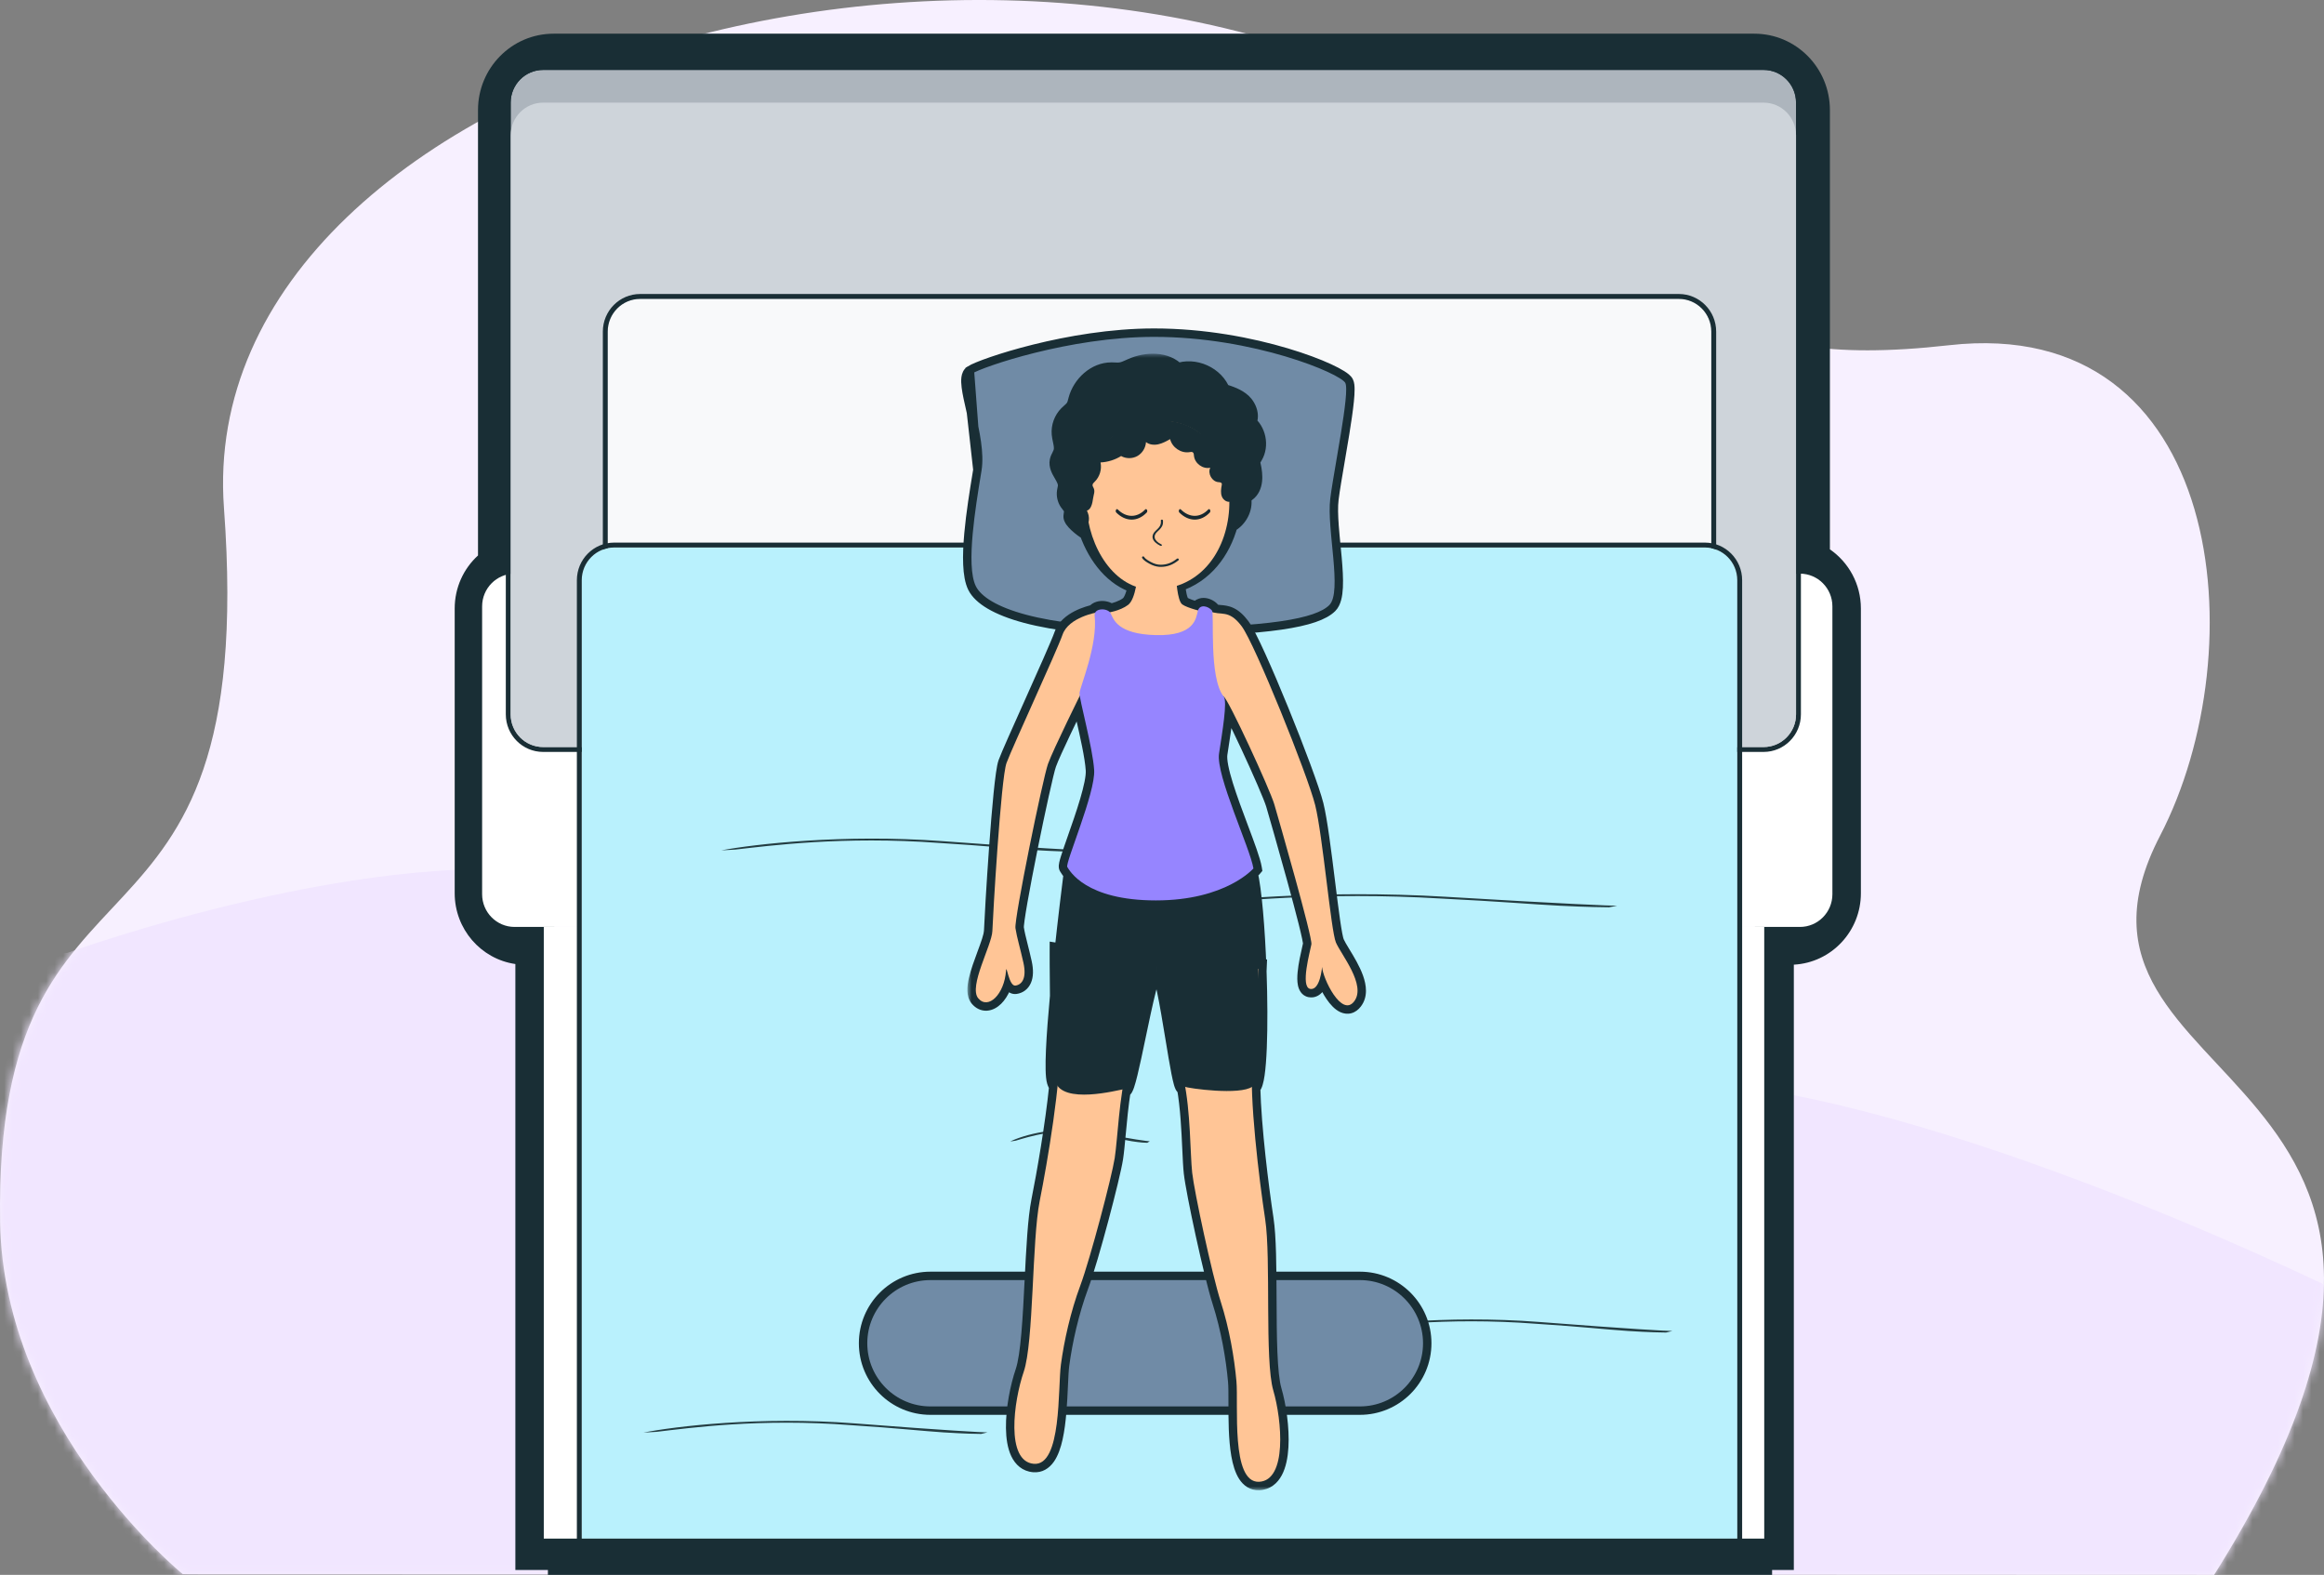 <svg width="276" height="187" viewBox="0 0 276 187" fill="none" xmlns="http://www.w3.org/2000/svg">
<rect x="0" y="0" width="276" height="187" fill="#808080" stroke="none"/>
<path d="M262.954 187L115.081 186.949L40.773 186.923L36.636 186.92L21.707 186.918C21.707 186.918 0.382 169.582 0.012 145.075C-0.716 96.785 30.893 118.536 26.599 60.336C22.68 7.229 125.059 -21.408 180.65 19.165C200.861 33.916 202.446 44.262 231.489 40.991C264.273 37.299 268.009 77.143 256.535 99.229C240.253 130.567 301.681 125.419 262.954 187Z" fill="#F7F0FF"/>
<mask id="mask0_4951_28691" style="mask-type:alpha" maskUnits="userSpaceOnUse" x="0" y="0" width="276" height="187">
<path d="M262.954 187L115.081 186.949L40.773 186.923L36.636 186.92L21.707 186.918C21.707 186.918 0.382 169.582 0.012 145.075C-0.716 96.785 30.893 118.536 26.599 60.336C22.68 7.229 125.059 -21.408 180.65 19.165C200.861 33.916 202.446 44.262 231.489 40.991C264.273 37.299 268.009 77.143 256.535 99.229C240.253 130.567 301.681 125.419 262.954 187Z" fill="#CEF7F3"/>
</mask>
<g mask="url(#mask0_4951_28691)">
<path d="M69 104.125C45.338 99.566 7.961 113.156 7.961 113.156H-5.308V187H279.185V154.062C279.185 154.062 234.394 131.689 203.285 128.562C172.536 125.471 154.7 145.672 124.731 138.125C100.013 131.899 94.029 108.947 69 104.125Z" fill="#F1E6FF"/>
</g>
<path fill-rule="evenodd" clip-rule="evenodd" d="M65.83 181.779V109.912L62.417 109.912C62.414 109.912 62.412 109.912 62.41 109.912C60.319 109.908 58.625 108.189 58.625 106.069V72.249C58.625 70.486 59.796 69.001 61.392 68.548V13.064C61.392 10.623 63.345 8.645 65.753 8.645H208.335C210.744 8.645 212.696 10.623 212.696 13.064V68.407C214.738 68.468 216.375 70.165 216.375 72.249V106.069C216.375 108.189 214.681 109.908 212.59 109.912C212.588 109.912 212.585 109.912 212.583 109.912L208.412 109.912V181.779L205.831 181.779V182.355H69.695V181.779L65.83 181.779ZM65.07 186.424L61.205 186.424V114.47C57.102 113.875 54 110.308 54 106.069V72.249C54 69.762 55.063 67.514 56.768 65.957V13.064C56.768 8.098 60.751 4 65.753 4H208.335C213.338 4 217.321 8.098 217.321 13.064V65.232C219.55 66.766 221 69.35 221 72.249V106.069C221 110.566 217.51 114.306 213.037 114.545V186.424L210.455 186.424V187H65.07V186.424Z" fill="#192E35"/>
<rect x="64.581" y="110.064" width="144.941" height="72.631" fill="white"/>
<path d="M57.257 72.001C57.257 69.856 58.983 68.117 61.111 68.117H213.762C215.891 68.117 217.617 69.856 217.617 72.001V106.181C217.617 108.326 215.891 110.065 213.762 110.065H61.111C58.983 110.065 57.257 108.326 57.257 106.181V72.001Z" fill="white"/>
<path d="M60.648 12.188C60.648 10.043 62.374 8.304 64.503 8.304H209.444C211.573 8.304 213.299 10.043 213.299 12.188V84.819C213.299 86.964 211.573 88.703 209.444 88.703H64.503C62.374 88.703 60.648 86.964 60.648 84.819V12.188Z" fill="#ADB5BD"/>
<path fill-rule="evenodd" clip-rule="evenodd" d="M64.503 7.721H209.444C211.892 7.721 213.877 9.72 213.877 12.187V84.819C213.877 87.286 211.892 89.285 209.444 89.285H64.503C62.055 89.285 60.07 87.286 60.07 84.819V12.187C60.07 9.72 62.055 7.721 64.503 7.721ZM64.503 8.303C62.374 8.303 60.648 10.042 60.648 12.187V84.819C60.648 86.964 62.374 88.703 64.503 88.703H209.444C211.573 88.703 213.299 86.964 213.299 84.819V12.187C213.299 10.042 211.573 8.303 209.444 8.303H64.503Z" fill="#192E35"/>
<path d="M60.648 16.072C60.648 13.926 62.374 12.188 64.503 12.188H209.444C211.573 12.188 213.299 13.926 213.299 16.072V84.819C213.299 86.964 211.573 88.703 209.444 88.703H64.503C62.374 88.703 60.648 86.964 60.648 84.819V16.072Z" fill="#CED4DA"/>
<path d="M72.172 39.376C72.172 37.231 73.898 35.492 76.027 35.492H199.381C201.51 35.492 203.236 37.231 203.236 39.376V162.5C203.236 164.645 201.51 166.384 199.381 166.384H76.027C73.898 166.384 72.172 164.645 72.172 162.5V39.376Z" fill="#F8F9FA"/>
<path fill-rule="evenodd" clip-rule="evenodd" d="M76.027 34.909H199.381C201.829 34.909 203.814 36.909 203.814 39.376V162.5C203.814 164.967 201.829 166.966 199.381 166.966H76.027C73.579 166.966 71.594 164.967 71.594 162.5V39.376C71.594 36.909 73.579 34.909 76.027 34.909ZM76.027 35.492C73.898 35.492 72.172 37.231 72.172 39.376V162.5C72.172 164.645 73.898 166.384 76.027 166.384H199.381C201.51 166.384 203.236 164.645 203.236 162.5V39.376C203.236 37.231 201.51 35.492 199.381 35.492H76.027Z" fill="#192E35"/>
<path d="M69.088 68.895C69.088 66.75 70.814 65.011 72.943 65.011H202.465C204.594 65.011 206.32 66.75 206.32 68.895V182.697H69.088V68.895Z" fill="#B9F1FD"/>
<path fill-rule="evenodd" clip-rule="evenodd" d="M206.898 183.279H68.51V68.894C68.51 66.427 70.495 64.428 72.943 64.428H202.465C204.913 64.428 206.898 66.427 206.898 68.894V183.279ZM72.943 65.01C70.814 65.01 69.088 66.749 69.088 68.894V182.697H206.32V68.894C206.32 66.749 204.594 65.01 202.465 65.01H72.943Z" fill="#192E35"/>
<path fill-rule="evenodd" clip-rule="evenodd" d="M111.536 100.093C100.107 99.247 91.361 100.429 87.319 100.88L85.664 100.972C89.547 100.238 100.165 99.007 111.927 99.878C117.721 100.307 121.696 100.575 124.31 100.735C126.952 100.898 128.157 100.947 128.452 100.947L127.669 101.132C127.246 101.132 125.572 101.107 122.968 100.947C120.336 100.785 117.144 100.433 111.536 100.093Z" fill="#243D42"/>
<path fill-rule="evenodd" clip-rule="evenodd" d="M129.994 134.662C125.567 133.815 122.179 134.997 120.613 135.448L119.972 135.54C121.476 134.807 125.589 133.575 130.146 134.446C132.39 134.876 133.93 135.143 134.943 135.304C135.966 135.466 136.433 135.515 136.548 135.515L136.244 135.7C136.08 135.7 135.432 135.675 134.423 135.515C133.403 135.354 132.167 135.002 129.994 134.662Z" fill="#243D42"/>
<path fill-rule="evenodd" clip-rule="evenodd" d="M182.455 157.189C171.541 156.342 163.189 157.524 159.329 157.976L157.749 158.068C161.457 157.334 171.596 156.103 182.829 156.974C188.362 157.403 192.158 157.671 194.655 157.831C197.177 157.993 198.328 158.043 198.61 158.043L197.862 158.227C197.458 158.227 195.86 158.203 193.373 158.043C190.859 157.881 187.811 157.529 182.455 157.189Z" fill="#243D42"/>
<path fill-rule="evenodd" clip-rule="evenodd" d="M101.119 169.229C90.205 168.383 81.853 169.564 77.993 170.016L76.412 170.108C80.121 169.374 90.26 168.143 101.493 169.014C107.025 169.443 110.822 169.711 113.318 169.871C115.841 170.033 116.992 170.083 117.274 170.083L116.525 170.267C116.121 170.267 114.523 170.243 112.036 170.083C109.523 169.921 106.475 169.569 101.119 169.229Z" fill="#243D42"/>
<path fill-rule="evenodd" clip-rule="evenodd" d="M171.178 106.696C157.072 105.849 146.277 107.031 141.289 107.482L139.246 107.575C144.039 106.841 157.143 105.609 171.661 106.481C178.812 106.91 183.718 107.178 186.945 107.338C190.205 107.5 191.693 107.55 192.057 107.55L191.09 107.734C190.568 107.734 188.502 107.709 185.288 107.55C182.039 107.388 178.1 107.036 171.178 106.696Z" fill="#243D42"/>
<path d="M110.5 151.5C106.082 151.5 102.5 155.082 102.5 159.5C102.5 163.918 106.082 167.5 110.5 167.5H161.5C165.918 167.5 169.5 163.918 169.5 159.5C169.5 155.082 165.918 151.5 161.5 151.5H110.5Z" fill="#708BA6" stroke="#192E35"/>
<path d="M115.181 43.936L115.181 43.936C115.546 43.704 116.477 43.317 117.764 42.874C119.075 42.424 120.806 41.9 122.813 41.401C126.825 40.403 131.96 39.5 137.051 39.5C143.041 39.5 148.63 40.6 152.793 41.84C154.875 42.46 156.608 43.117 157.863 43.695C158.489 43.983 159.005 44.255 159.388 44.497C159.58 44.618 159.746 44.736 159.88 44.85C160.004 44.956 160.139 45.091 160.219 45.252C160.291 45.396 160.326 45.562 160.345 45.711C160.365 45.868 160.374 46.047 160.374 46.24C160.375 46.626 160.343 47.104 160.289 47.642C160.18 48.72 159.979 50.08 159.748 51.507C159.579 52.55 159.394 53.626 159.217 54.659C158.907 56.472 158.619 58.151 158.478 59.283L158.478 59.283C158.372 60.125 158.403 61.221 158.494 62.446C158.55 63.205 158.627 63.99 158.704 64.78C158.752 65.268 158.8 65.758 158.843 66.246C158.955 67.504 159.035 68.729 158.984 69.744C158.959 70.253 158.9 70.727 158.788 71.136C158.677 71.541 158.504 71.922 158.223 72.203C157.754 72.671 157.037 73.065 156.055 73.402C155.067 73.74 153.775 74.032 152.121 74.272C148.812 74.752 144 75.031 137.163 75.031C130.31 75.031 125.254 74.415 121.742 73.478C119.986 73.009 118.601 72.457 117.566 71.851C116.537 71.249 115.817 70.572 115.449 69.838C115.093 69.126 114.936 68.131 114.888 67.033C114.839 65.92 114.901 64.642 115.021 63.325C115.242 60.894 115.667 58.286 115.995 56.278C116.022 56.111 116.049 55.947 116.075 55.788L115.181 43.936ZM115.181 43.936C114.842 44.152 114.72 44.522 114.676 44.839M115.181 43.936L114.676 44.839M114.676 44.839C114.63 45.168 114.651 45.557 114.703 45.968M114.676 44.839L114.703 45.968M114.703 45.968C114.799 46.732 115.02 47.697 115.256 48.726M114.703 45.968L115.256 48.726M115.256 48.726C115.274 48.806 115.293 48.887 115.311 48.968M115.256 48.726L115.311 48.968M115.311 48.968C115.835 51.258 116.392 53.837 116.075 55.788L115.311 48.968Z" fill="#708BA6" stroke="#192E35"/>
<mask id="path-21-outside-1_4951_28691" maskUnits="userSpaceOnUse" x="114.889" y="42" width="48" height="135" fill="black">
<rect fill="white" x="114.889" y="42" width="48" height="135"/>
<path fill-rule="evenodd" clip-rule="evenodd" d="M148.982 54.147C149.717 52.88 149.347 51.093 148.168 50.216C148.642 49.428 148.288 48.356 147.613 47.729C146.937 47.102 146.021 46.812 145.137 46.541C144.398 44.518 141.843 43.367 139.823 44.146C138.521 42.704 136.17 42.764 134.386 43.549C134.308 43.583 134.231 43.618 134.153 43.654L134.153 43.654L134.153 43.654C133.796 43.817 133.436 43.982 133.048 44.032C132.82 44.061 132.59 44.05 132.36 44.039C132.24 44.034 132.12 44.028 132 44.028C130.077 44.028 128.381 45.598 127.881 47.442C127.865 47.5 127.851 47.558 127.836 47.616L127.836 47.616C127.775 47.855 127.714 48.096 127.59 48.308C127.449 48.548 127.24 48.734 127.029 48.921L127.029 48.921C126.937 49.004 126.844 49.086 126.757 49.173C126.143 49.788 125.821 50.68 125.901 51.542C125.923 51.783 125.975 52.024 126.026 52.265C126.131 52.757 126.235 53.247 126.088 53.719C126.039 53.875 125.964 54.022 125.889 54.168C125.795 54.352 125.701 54.536 125.66 54.738C125.548 55.285 125.838 55.785 126.131 56.29C126.398 56.751 126.667 57.216 126.636 57.725C126.628 57.854 126.6 57.98 126.572 58.106C126.553 58.194 126.534 58.281 126.521 58.369C126.458 58.811 126.562 59.274 126.81 59.646C126.866 59.731 126.929 59.812 126.993 59.893C127.146 60.088 127.298 60.282 127.345 60.52C127.379 60.692 127.353 60.867 127.327 61.042C127.314 61.127 127.301 61.213 127.295 61.298C127.262 61.781 128.386 62.683 129.188 63.208C130.257 66.207 132.277 68.687 134.943 69.477C134.794 70.343 134.506 71.419 133.973 71.826C133.307 72.335 132.34 72.597 131.819 72.708C131.423 72.246 130.311 72.216 130.049 72.766C129.28 72.936 126.806 73.607 126.194 75.347C125.807 76.445 124.14 80.164 122.562 83.684L122.562 83.684C121.171 86.788 119.849 89.737 119.534 90.601C118.863 92.445 117.911 108.872 117.855 110.548C117.835 111.162 117.447 112.211 117.02 113.362C116.283 115.354 115.432 117.653 116.177 118.539C117.352 119.935 119.289 118.074 119.478 115.241C119.499 114.928 119.551 115.115 119.649 115.465C119.814 116.052 120.107 117.1 120.597 117.03C121.381 116.919 121.941 116.136 121.549 114.348C121.385 113.6 121.221 112.95 121.073 112.364C120.868 111.551 120.695 110.863 120.597 110.213C120.43 109.096 123.844 92.445 124.459 90.713C124.962 89.296 127.373 84.37 128.236 82.619C128.312 83.135 128.527 84.079 128.78 85.191C129.247 87.243 129.845 89.868 129.943 91.439C130.046 93.087 128.712 96.888 127.733 99.677C127.119 101.426 126.645 102.777 126.753 102.949C126.761 102.962 126.77 102.977 126.781 102.994C126.862 103.127 127.023 103.391 127.313 103.724C127.108 105.352 126.656 109.026 126.219 113.068L125.658 112.978C125.658 112.978 125.651 115.399 125.692 118.281C125.253 123.02 124.99 127.289 125.323 128.399C125.386 128.608 125.48 128.79 125.601 128.951C125.127 133.614 124.121 139.374 123.471 142.629C123.053 144.727 122.871 148.342 122.687 152.001C122.463 156.451 122.236 160.966 121.576 162.895C120.374 166.411 119.424 173.521 122.771 173.816C125.399 174.047 125.656 168.353 125.828 164.551C125.875 163.511 125.915 162.613 125.996 162.017C126.372 159.239 127.121 155.811 128.304 152.63C129.487 149.449 132.038 139.739 132.383 137.52C132.493 136.812 132.585 135.82 132.691 134.674L132.691 134.674L132.691 134.673L132.691 134.673C132.839 133.08 133.013 131.19 133.303 129.36C133.36 129.348 133.406 129.34 133.44 129.334C133.767 129.284 134.384 126.333 135.061 123.097C135.887 119.146 136.802 114.77 137.386 114.739C137.99 114.707 138.748 119.308 139.405 123.295C139.907 126.337 140.349 129.023 140.62 129.023C140.65 129.035 140.698 129.049 140.76 129.065C141.18 131.465 141.307 134.211 141.408 136.399C141.461 137.546 141.507 138.54 141.584 139.251C141.828 141.484 143.93 151.3 144.965 154.532C146.002 157.763 146.591 161.222 146.84 164.014C146.893 164.614 146.893 165.512 146.892 166.553C146.889 170.358 146.884 176.06 149.52 175.948C152.877 175.807 152.254 168.66 151.215 165.093C150.645 163.136 150.625 158.618 150.606 154.163V154.163C150.59 150.499 150.574 146.878 150.252 144.762C149.681 141.01 148.794 133.964 148.673 129.066C148.695 129.052 148.716 129.037 148.736 129.023C149.492 128.471 149.647 121.824 149.417 115.317C149.425 115.139 149.429 115.043 149.429 115.043L149.407 115.045C149.232 110.299 148.853 105.674 148.356 103.598C148.698 103.305 148.859 103.116 148.859 103.116C148.71 102.203 148.027 100.385 147.26 98.342C146.008 95.009 144.531 91.076 144.773 89.483C144.809 89.247 144.847 89.003 144.886 88.753C145.269 86.273 145.74 83.23 145.333 82.722L145.333 82.722L145.334 82.722C145.893 83.039 150.818 93.73 151.341 95.518C151.863 97.306 155.893 111.312 155.743 112.131C155.72 112.254 155.675 112.455 155.617 112.708C155.289 114.136 154.579 117.231 155.594 117.421C156.788 117.645 157.012 114.814 157.012 114.814C157.086 116.154 159.325 120.848 160.817 118.911C161.953 117.438 160.453 114.972 159.408 113.254L159.408 113.254C159.08 112.713 158.796 112.247 158.653 111.908C158.36 111.213 157.977 108.126 157.557 104.741L157.556 104.741C157.121 101.236 156.646 97.412 156.191 95.593C155.295 92.016 149.027 76.445 147.46 74.359C146.413 72.966 145.666 72.902 144.885 72.836C144.596 72.811 144.302 72.787 143.986 72.694C143.973 72.593 143.956 72.525 143.934 72.496C143.552 72.007 142.534 71.676 142.274 72.484C141.65 72.313 140.782 72.042 140.408 71.771C139.997 71.472 139.811 70.15 139.732 69.306C143.059 68.265 145.141 65.472 146.015 62.249C147.008 61.736 147.681 60.632 147.637 59.516C147.636 59.491 147.635 59.465 147.634 59.44L147.634 59.44C147.624 59.255 147.615 59.064 147.708 58.907C147.778 58.787 147.896 58.708 148.013 58.63L148.013 58.63L148.013 58.63C148.046 58.608 148.078 58.586 148.11 58.564C149.073 57.871 149.007 56.439 148.74 55.288L148.737 55.278C148.7 55.12 148.663 54.959 148.682 54.798C148.706 54.603 148.811 54.431 148.914 54.261L148.914 54.261L148.914 54.261L148.914 54.26L148.914 54.26L148.914 54.26L148.915 54.26L148.915 54.26C148.937 54.222 148.96 54.185 148.982 54.147Z"/>
</mask>
<path fill-rule="evenodd" clip-rule="evenodd" d="M148.982 54.147C149.717 52.88 149.347 51.093 148.168 50.216C148.642 49.428 148.288 48.356 147.613 47.729C146.937 47.102 146.021 46.812 145.137 46.541C144.398 44.518 141.843 43.367 139.823 44.146C138.521 42.704 136.17 42.764 134.386 43.549C134.308 43.583 134.231 43.618 134.153 43.654L134.153 43.654L134.153 43.654C133.796 43.817 133.436 43.982 133.048 44.032C132.82 44.061 132.59 44.05 132.36 44.039C132.24 44.034 132.12 44.028 132 44.028C130.077 44.028 128.381 45.598 127.881 47.442C127.865 47.5 127.851 47.558 127.836 47.616L127.836 47.616C127.775 47.855 127.714 48.096 127.59 48.308C127.449 48.548 127.24 48.734 127.029 48.921L127.029 48.921C126.937 49.004 126.844 49.086 126.757 49.173C126.143 49.788 125.821 50.68 125.901 51.542C125.923 51.783 125.975 52.024 126.026 52.265C126.131 52.757 126.235 53.247 126.088 53.719C126.039 53.875 125.964 54.022 125.889 54.168C125.795 54.352 125.701 54.536 125.66 54.738C125.548 55.285 125.838 55.785 126.131 56.29C126.398 56.751 126.667 57.216 126.636 57.725C126.628 57.854 126.6 57.98 126.572 58.106C126.553 58.194 126.534 58.281 126.521 58.369C126.458 58.811 126.562 59.274 126.81 59.646C126.866 59.731 126.929 59.812 126.993 59.893C127.146 60.088 127.298 60.282 127.345 60.52C127.379 60.692 127.353 60.867 127.327 61.042C127.314 61.127 127.301 61.213 127.295 61.298C127.262 61.781 128.386 62.683 129.188 63.208C130.257 66.207 132.277 68.687 134.943 69.477C134.794 70.343 134.506 71.419 133.973 71.826C133.307 72.335 132.34 72.597 131.819 72.708C131.423 72.246 130.311 72.216 130.049 72.766C129.28 72.936 126.806 73.607 126.194 75.347C125.807 76.445 124.14 80.164 122.562 83.684L122.562 83.684C121.171 86.788 119.849 89.737 119.534 90.601C118.863 92.445 117.911 108.872 117.855 110.548C117.835 111.162 117.447 112.211 117.02 113.362C116.283 115.354 115.432 117.653 116.177 118.539C117.352 119.935 119.289 118.074 119.478 115.241C119.499 114.928 119.551 115.115 119.649 115.465C119.814 116.052 120.107 117.1 120.597 117.03C121.381 116.919 121.941 116.136 121.549 114.348C121.385 113.6 121.221 112.95 121.073 112.364C120.868 111.551 120.695 110.863 120.597 110.213C120.43 109.096 123.844 92.445 124.459 90.713C124.962 89.296 127.373 84.37 128.236 82.619C128.312 83.135 128.527 84.079 128.78 85.191C129.247 87.243 129.845 89.868 129.943 91.439C130.046 93.087 128.712 96.888 127.733 99.677C127.119 101.426 126.645 102.777 126.753 102.949C126.761 102.962 126.77 102.977 126.781 102.994C126.862 103.127 127.023 103.391 127.313 103.724C127.108 105.352 126.656 109.026 126.219 113.068L125.658 112.978C125.658 112.978 125.651 115.399 125.692 118.281C125.253 123.02 124.99 127.289 125.323 128.399C125.386 128.608 125.48 128.79 125.601 128.951C125.127 133.614 124.121 139.374 123.471 142.629C123.053 144.727 122.871 148.342 122.687 152.001C122.463 156.451 122.236 160.966 121.576 162.895C120.374 166.411 119.424 173.521 122.771 173.816C125.399 174.047 125.656 168.353 125.828 164.551C125.875 163.511 125.915 162.613 125.996 162.017C126.372 159.239 127.121 155.811 128.304 152.63C129.487 149.449 132.038 139.739 132.383 137.52C132.493 136.812 132.585 135.82 132.691 134.674L132.691 134.674L132.691 134.673L132.691 134.673C132.839 133.08 133.013 131.19 133.303 129.36C133.36 129.348 133.406 129.34 133.44 129.334C133.767 129.284 134.384 126.333 135.061 123.097C135.887 119.146 136.802 114.77 137.386 114.739C137.99 114.707 138.748 119.308 139.405 123.295C139.907 126.337 140.349 129.023 140.62 129.023C140.65 129.035 140.698 129.049 140.76 129.065C141.18 131.465 141.307 134.211 141.408 136.399C141.461 137.546 141.507 138.54 141.584 139.251C141.828 141.484 143.93 151.3 144.965 154.532C146.002 157.763 146.591 161.222 146.84 164.014C146.893 164.614 146.893 165.512 146.892 166.553C146.889 170.358 146.884 176.06 149.52 175.948C152.877 175.807 152.254 168.66 151.215 165.093C150.645 163.136 150.625 158.618 150.606 154.163V154.163C150.59 150.499 150.574 146.878 150.252 144.762C149.681 141.01 148.794 133.964 148.673 129.066C148.695 129.052 148.716 129.037 148.736 129.023C149.492 128.471 149.647 121.824 149.417 115.317C149.425 115.139 149.429 115.043 149.429 115.043L149.407 115.045C149.232 110.299 148.853 105.674 148.356 103.598C148.698 103.305 148.859 103.116 148.859 103.116C148.71 102.203 148.027 100.385 147.26 98.342C146.008 95.009 144.531 91.076 144.773 89.483C144.809 89.247 144.847 89.003 144.886 88.753C145.269 86.273 145.74 83.23 145.333 82.722L145.333 82.722L145.334 82.722C145.893 83.039 150.818 93.73 151.341 95.518C151.863 97.306 155.893 111.312 155.743 112.131C155.72 112.254 155.675 112.455 155.617 112.708C155.289 114.136 154.579 117.231 155.594 117.421C156.788 117.645 157.012 114.814 157.012 114.814C157.086 116.154 159.325 120.848 160.817 118.911C161.953 117.438 160.453 114.972 159.408 113.254L159.408 113.254C159.08 112.713 158.796 112.247 158.653 111.908C158.36 111.213 157.977 108.126 157.557 104.741L157.556 104.741C157.121 101.236 156.646 97.412 156.191 95.593C155.295 92.016 149.027 76.445 147.46 74.359C146.413 72.966 145.666 72.902 144.885 72.836C144.596 72.811 144.302 72.787 143.986 72.694C143.973 72.593 143.956 72.525 143.934 72.496C143.552 72.007 142.534 71.676 142.274 72.484C141.65 72.313 140.782 72.042 140.408 71.771C139.997 71.472 139.811 70.15 139.732 69.306C143.059 68.265 145.141 65.472 146.015 62.249C147.008 61.736 147.681 60.632 147.637 59.516C147.636 59.491 147.635 59.465 147.634 59.44L147.634 59.44C147.624 59.255 147.615 59.064 147.708 58.907C147.778 58.787 147.896 58.708 148.013 58.63L148.013 58.63L148.013 58.63C148.046 58.608 148.078 58.586 148.11 58.564C149.073 57.871 149.007 56.439 148.74 55.288L148.737 55.278C148.7 55.12 148.663 54.959 148.682 54.798C148.706 54.603 148.811 54.431 148.914 54.261L148.914 54.261L148.914 54.261L148.914 54.26L148.914 54.26L148.914 54.26L148.915 54.26L148.915 54.26C148.937 54.222 148.96 54.185 148.982 54.147Z" fill="#192E35"/>
<path d="M148.168 50.216L147.311 49.701L146.843 50.478L147.571 51.019L148.168 50.216ZM148.982 54.147L148.117 53.645L148.117 53.646L148.982 54.147ZM147.613 47.729L146.932 48.462L146.932 48.462L147.613 47.729ZM145.137 46.541L144.197 46.885L144.368 47.352L144.844 47.498L145.137 46.541ZM139.823 44.146L139.081 44.816L139.542 45.327L140.183 45.079L139.823 44.146ZM134.386 43.549L133.983 42.634L133.983 42.634L134.386 43.549ZM134.153 43.654L133.738 42.744L133.732 42.747L134.153 43.654ZM134.153 43.654L134.563 44.566L134.575 44.561L134.153 43.654ZM134.153 43.654L133.744 42.742L133.738 42.744L134.153 43.654ZM133.048 44.032L132.919 43.04L132.919 43.04L133.048 44.032ZM132.36 44.039L132.407 43.041V43.041L132.36 44.039ZM132 44.028L132 45.028H132V44.028ZM127.881 47.442L128.846 47.704L128.846 47.704L127.881 47.442ZM127.836 47.616L128.785 47.932L128.796 47.898L128.805 47.862L127.836 47.616ZM127.836 47.616L126.887 47.3L126.876 47.334L126.867 47.37L127.836 47.616ZM127.59 48.308L126.727 47.803L126.726 47.803L127.59 48.308ZM127.029 48.921L126.366 48.173L126.361 48.178L127.029 48.921ZM127.029 48.921L127.693 49.669L127.698 49.664L127.029 48.921ZM126.757 49.173L126.049 48.467L126.049 48.467L126.757 49.173ZM125.901 51.542L126.897 51.45L126.897 51.45L125.901 51.542ZM126.026 52.265L125.048 52.473V52.473L126.026 52.265ZM126.088 53.719L127.042 54.017L127.042 54.017L126.088 53.719ZM125.889 54.168L126.78 54.623V54.623L125.889 54.168ZM125.66 54.738L126.64 54.938L126.64 54.938L125.66 54.738ZM126.131 56.29L125.265 56.791L125.265 56.791L126.131 56.29ZM126.636 57.725L127.634 57.788L127.634 57.788L126.636 57.725ZM126.572 58.106L125.595 57.893L125.595 57.893L126.572 58.106ZM126.521 58.369L127.511 58.512L127.511 58.512L126.521 58.369ZM126.81 59.646L125.976 60.199L125.977 60.2L126.81 59.646ZM126.993 59.893L127.78 59.276L127.78 59.276L126.993 59.893ZM127.345 60.52L128.326 60.328L128.326 60.328L127.345 60.52ZM127.327 61.042L126.338 60.894L126.338 60.894L127.327 61.042ZM127.295 61.298L128.293 61.367L128.293 61.367L127.295 61.298ZM129.188 63.208L130.13 62.872L130.017 62.556L129.736 62.371L129.188 63.208ZM134.943 69.477L135.928 69.647L136.079 68.771L135.227 68.518L134.943 69.477ZM133.973 71.826L134.58 72.621L134.58 72.621L133.973 71.826ZM131.819 72.708L131.059 73.359L131.446 73.811L132.028 73.686L131.819 72.708ZM130.049 72.766L130.264 73.743L130.743 73.638L130.953 73.195L130.049 72.766ZM126.194 75.347L127.137 75.679L127.137 75.679L126.194 75.347ZM122.562 83.684L121.65 83.275L121.644 83.287L122.562 83.684ZM122.562 83.684L123.475 84.093L123.48 84.081L122.562 83.684ZM119.534 90.601L118.594 90.258L118.594 90.258L119.534 90.601ZM117.855 110.548L116.856 110.514L116.856 110.515L117.855 110.548ZM117.02 113.362L117.958 113.709H117.958L117.02 113.362ZM116.177 118.539L115.411 119.183L115.411 119.183L116.177 118.539ZM119.478 115.241L120.476 115.308L120.476 115.308L119.478 115.241ZM119.649 115.465L120.612 115.196H120.612L119.649 115.465ZM120.597 117.03L120.457 116.04L120.456 116.04L120.597 117.03ZM121.549 114.348L122.526 114.134L122.526 114.134L121.549 114.348ZM121.073 112.364L122.043 112.12H122.043L121.073 112.364ZM120.597 110.213L119.609 110.362L119.609 110.362L120.597 110.213ZM124.459 90.713L123.516 90.377L123.516 90.378L124.459 90.713ZM128.236 82.619L129.226 82.474L128.758 79.299L127.339 82.177L128.236 82.619ZM128.78 85.191L129.755 84.969V84.969L128.78 85.191ZM129.943 91.439L128.944 91.501L128.945 91.502L129.943 91.439ZM127.733 99.677L128.677 100.008L128.677 100.008L127.733 99.677ZM126.753 102.949L125.905 103.479L125.905 103.48L126.753 102.949ZM126.781 102.994L127.635 102.474L127.635 102.474L126.781 102.994ZM127.313 103.724L128.305 103.848L128.361 103.404L128.067 103.067L127.313 103.724ZM126.219 113.068L126.061 114.055L127.1 114.222L127.213 113.175L126.219 113.068ZM125.658 112.978L125.816 111.991L124.662 111.806L124.658 112.975L125.658 112.978ZM125.692 118.281L126.688 118.373L126.693 118.32L126.692 118.266L125.692 118.281ZM125.323 128.399L126.281 128.112L126.281 128.112L125.323 128.399ZM125.601 128.951L126.596 129.052L126.636 128.661L126.399 128.348L125.601 128.951ZM123.471 142.629L122.491 142.433L122.491 142.434L123.471 142.629ZM122.687 152.001L121.688 151.951L122.687 152.001ZM121.576 162.895L120.63 162.571L121.576 162.895ZM122.771 173.816L122.859 172.82H122.859L122.771 173.816ZM125.828 164.551L124.829 164.506L125.828 164.551ZM125.996 162.017L126.987 162.151L126.987 162.151L125.996 162.017ZM128.304 152.63L127.367 152.281L127.367 152.281L128.304 152.63ZM132.383 137.52L131.395 137.366L131.395 137.366L132.383 137.52ZM132.691 134.674L131.699 134.55L131.697 134.566L131.695 134.582L132.691 134.674ZM132.691 134.674L133.683 134.798L133.686 134.777L133.688 134.757L132.691 134.674ZM132.691 134.673L131.696 134.574L131.695 134.582L131.695 134.59L132.691 134.673ZM132.691 134.673L133.686 134.773L133.687 134.765L132.691 134.673ZM133.303 129.36L133.105 128.38L132.424 128.517L132.316 129.203L133.303 129.36ZM133.44 129.334L133.289 128.346L133.287 128.346L133.44 129.334ZM135.061 123.097L136.04 123.302L135.061 123.097ZM137.386 114.739L137.334 113.74L137.333 113.74L137.386 114.739ZM139.405 123.295L140.392 123.133L139.405 123.295ZM140.62 129.023L140.99 128.094L140.812 128.023H140.62V129.023ZM140.76 129.065L141.745 128.892L141.633 128.251L141.001 128.094L140.76 129.065ZM141.408 136.399L142.407 136.353L141.408 136.399ZM141.584 139.251L140.59 139.359L140.59 139.359L141.584 139.251ZM144.965 154.532L144.013 154.837L144.013 154.837L144.965 154.532ZM146.84 164.014L145.844 164.103L146.84 164.014ZM146.892 166.553L147.892 166.554L146.892 166.553ZM149.52 175.948L149.478 174.949H149.478L149.52 175.948ZM151.215 165.093L152.175 164.814L151.215 165.093ZM150.606 154.163H149.606L149.606 154.168L150.606 154.163ZM150.606 154.163H151.606L151.606 154.159L150.606 154.163ZM150.252 144.762L151.241 144.612L150.252 144.762ZM148.673 129.066L148.135 128.223L147.659 128.527L147.673 129.09L148.673 129.066ZM148.736 129.023L148.147 128.215L148.146 128.215L148.736 129.023ZM149.417 115.317L148.418 115.272L148.416 115.312L148.418 115.352L149.417 115.317ZM149.429 115.043L150.428 115.085L150.479 113.917L149.317 114.049L149.429 115.043ZM149.407 115.045L148.408 115.082L148.448 116.16L149.52 116.039L149.407 115.045ZM148.356 103.598L147.706 102.838L147.241 103.236L147.383 103.831L148.356 103.598ZM148.859 103.116L149.619 103.766L149.921 103.413L149.846 102.955L148.859 103.116ZM147.26 98.342L148.196 97.99L147.26 98.342ZM144.773 89.483L143.785 89.332L143.785 89.332L144.773 89.483ZM144.886 88.753L143.897 88.6L144.886 88.753ZM145.333 82.722L146.114 82.097L146.112 82.095L145.333 82.722ZM145.333 82.722L145.825 81.851L144.553 83.348L145.333 82.722ZM145.334 82.722L145.826 81.852L145.826 81.852L145.334 82.722ZM151.341 95.518L150.381 95.798L150.381 95.799L151.341 95.518ZM155.743 112.131L154.759 111.951L154.759 111.952L155.743 112.131ZM155.617 112.708L154.642 112.484L154.642 112.484L155.617 112.708ZM155.594 117.421L155.409 118.404L155.41 118.404L155.594 117.421ZM157.012 114.814L158.01 114.758L156.015 114.735L157.012 114.814ZM160.817 118.911L160.025 118.3L160.025 118.301L160.817 118.911ZM159.408 113.254L158.551 113.768L158.554 113.773L159.408 113.254ZM159.408 113.254L160.266 112.739L160.263 112.734L159.408 113.254ZM158.653 111.908L159.575 111.52H159.575L158.653 111.908ZM157.557 104.741L158.549 104.618L158.549 104.617L157.557 104.741ZM157.556 104.741L156.564 104.865L156.564 104.865L157.556 104.741ZM156.191 95.593L155.221 95.835L156.191 95.593ZM147.46 74.359L146.661 74.96H146.661L147.46 74.359ZM144.885 72.836L144.97 71.84L144.885 72.836ZM143.986 72.694L142.994 72.821L143.077 73.468L143.704 73.653L143.986 72.694ZM143.934 72.496L144.723 71.882L144.722 71.881L143.934 72.496ZM142.274 72.484L142.01 73.448L142.933 73.701L143.226 72.79L142.274 72.484ZM140.408 71.771L139.82 72.58L139.821 72.58L140.408 71.771ZM139.732 69.306L139.434 68.352L138.662 68.594L138.737 69.399L139.732 69.306ZM146.015 62.249L145.556 61.36L145.165 61.562L145.05 61.987L146.015 62.249ZM147.637 59.516L148.636 59.476V59.476L147.637 59.516ZM147.634 59.44L148.632 59.39L148.632 59.382L148.631 59.373L147.634 59.44ZM147.634 59.44L146.635 59.49L146.635 59.498L146.636 59.506L147.634 59.44ZM147.708 58.907L146.847 58.398L146.847 58.398L147.708 58.907ZM148.013 58.63L148.569 59.461L148.576 59.456L148.013 58.63ZM148.013 58.63L147.459 57.798L147.45 57.804L148.013 58.63ZM148.013 58.63L148.568 59.462L148.57 59.461L148.013 58.63ZM148.11 58.564L147.526 57.752L147.526 57.752L148.11 58.564ZM148.74 55.288L149.714 55.062L149.714 55.062L148.74 55.288ZM148.737 55.278L149.711 55.051L149.711 55.051L148.737 55.278ZM148.682 54.798L147.69 54.677L147.69 54.678L148.682 54.798ZM148.914 54.261L148.062 53.737L148.059 53.742L148.914 54.261ZM148.915 54.26L149.766 54.784L149.769 54.779L148.915 54.26ZM147.571 51.019C148.344 51.593 148.596 52.82 148.117 53.645L149.847 54.649C150.838 52.94 150.35 50.592 148.764 49.414L147.571 51.019ZM146.932 48.462C147.408 48.904 147.451 49.468 147.311 49.701L149.025 50.732C149.833 49.388 149.169 47.809 148.293 46.996L146.932 48.462ZM144.844 47.498C145.766 47.78 146.452 48.016 146.932 48.462L148.293 46.996C147.422 46.187 146.275 45.845 145.429 45.585L144.844 47.498ZM140.183 45.079C141.686 44.499 143.652 45.392 144.197 46.885L146.076 46.199C145.143 43.645 142 42.234 139.463 43.213L140.183 45.079ZM134.789 44.464C135.552 44.128 136.424 43.955 137.216 44.01C138.004 44.064 138.647 44.335 139.081 44.816L140.565 43.476C139.697 42.515 138.513 42.095 137.354 42.015C136.199 41.935 135.004 42.184 133.983 42.634L134.789 44.464ZM134.569 44.563C134.648 44.528 134.719 44.495 134.789 44.464L133.983 42.634C133.898 42.671 133.814 42.709 133.738 42.744L134.569 44.563ZM134.575 44.561L134.575 44.561L133.732 42.747L133.732 42.747L134.575 44.561ZM134.563 44.566L134.563 44.566L133.744 42.742L133.744 42.742L134.563 44.566ZM133.176 45.024C133.739 44.951 134.236 44.715 134.569 44.563L133.738 42.744C133.355 42.919 133.133 43.013 132.919 43.04L133.176 45.024ZM132.312 45.038C132.527 45.049 132.846 45.066 133.176 45.024L132.919 43.04C132.794 43.056 132.653 43.052 132.407 43.041L132.312 45.038ZM132 45.028C132.092 45.028 132.188 45.032 132.312 45.038L132.407 43.041C132.292 43.035 132.148 43.028 132 43.028V45.028ZM128.846 47.704C129.254 46.202 130.619 45.028 132 45.028L132 43.028C129.536 43.028 127.509 44.995 126.916 47.18L128.846 47.704ZM128.805 47.862C128.82 47.803 128.833 47.753 128.846 47.704L126.916 47.18C126.898 47.247 126.881 47.313 126.867 47.37L128.805 47.862ZM128.785 47.932L128.785 47.932L126.887 47.3L126.887 47.3L128.785 47.932ZM128.453 48.813C128.66 48.458 128.751 48.077 128.805 47.862L126.867 47.37C126.8 47.634 126.768 47.733 126.727 47.803L128.453 48.813ZM127.693 49.669C127.882 49.502 128.219 49.214 128.453 48.812L126.726 47.803C126.68 47.883 126.598 47.967 126.366 48.173L127.693 49.669ZM127.698 49.664L127.698 49.664L126.361 48.178L126.361 48.178L127.698 49.664ZM127.465 49.879C127.527 49.817 127.597 49.755 127.693 49.669L126.366 48.173C126.277 48.252 126.161 48.355 126.049 48.467L127.465 49.879ZM126.897 51.45C126.844 50.884 127.06 50.285 127.465 49.879L126.049 48.467C125.226 49.292 124.798 50.475 124.905 51.634L126.897 51.45ZM127.004 52.057C126.951 51.805 126.913 51.622 126.897 51.45L124.905 51.634C124.934 51.943 124.999 52.243 125.048 52.473L127.004 52.057ZM127.042 54.017C127.281 53.252 127.097 52.496 127.004 52.057L125.048 52.473C125.164 53.019 125.189 53.242 125.133 53.421L127.042 54.017ZM126.78 54.623C126.848 54.489 126.964 54.268 127.042 54.017L125.133 53.421C125.114 53.482 125.08 53.554 124.999 53.713L126.78 54.623ZM126.64 54.938C126.649 54.892 126.675 54.829 126.78 54.623L124.999 53.713C124.916 53.876 124.753 54.18 124.681 54.538L126.64 54.938ZM126.996 55.789C126.84 55.52 126.742 55.344 126.682 55.182C126.628 55.039 126.633 54.973 126.64 54.938L124.681 54.538C124.479 55.525 125.022 56.371 125.265 56.791L126.996 55.789ZM127.634 57.788C127.688 56.922 127.226 56.186 126.996 55.789L125.265 56.791C125.57 57.316 125.647 57.511 125.638 57.663L127.634 57.788ZM127.549 58.32C127.574 58.207 127.62 58.006 127.634 57.788L125.638 57.663C125.635 57.702 125.626 57.754 125.595 57.893L127.549 58.32ZM127.511 58.512C127.518 58.465 127.529 58.413 127.549 58.32L125.595 57.893C125.578 57.974 125.55 58.097 125.532 58.227L127.511 58.512ZM127.643 59.093C127.531 58.925 127.483 58.709 127.511 58.512L125.532 58.227C125.433 58.912 125.594 59.623 125.976 60.199L127.643 59.093ZM127.78 59.276C127.712 59.189 127.673 59.139 127.643 59.093L125.977 60.2C126.058 60.322 126.147 60.435 126.206 60.51L127.78 59.276ZM128.326 60.328C128.225 59.813 127.902 59.431 127.78 59.276L126.206 60.51C126.246 60.561 126.275 60.598 126.302 60.635C126.328 60.669 126.345 60.695 126.357 60.714C126.38 60.751 126.371 60.747 126.364 60.713L128.326 60.328ZM128.316 61.19C128.337 61.047 128.399 60.698 128.326 60.328L126.364 60.713C126.359 60.689 126.362 60.684 126.36 60.716C126.359 60.732 126.357 60.753 126.353 60.783C126.349 60.815 126.344 60.848 126.338 60.894L128.316 61.19ZM128.293 61.367C128.295 61.328 128.302 61.282 128.316 61.19L126.338 60.894C126.326 60.972 126.307 61.098 126.297 61.23L128.293 61.367ZM129.736 62.371C129.366 62.129 128.933 61.807 128.61 61.506C128.446 61.353 128.339 61.232 128.281 61.15C128.195 61.027 128.309 61.125 128.293 61.367L126.298 61.23C126.264 61.713 126.507 62.105 126.647 62.303C126.816 62.542 127.033 62.77 127.247 62.969C127.677 63.37 128.208 63.762 128.64 64.045L129.736 62.371ZM135.227 68.518C132.98 67.852 131.138 65.702 130.13 62.872L128.246 63.544C129.375 66.712 131.574 69.521 134.659 70.436L135.227 68.518ZM134.58 72.621C135.081 72.238 135.367 71.641 135.541 71.168C135.727 70.66 135.849 70.109 135.928 69.647L133.957 69.307C133.888 69.71 133.791 70.13 133.663 70.479C133.6 70.652 133.535 70.789 133.474 70.89C133.444 70.939 133.418 70.975 133.398 70.999C133.388 71.011 133.38 71.019 133.374 71.024C133.368 71.03 133.366 71.032 133.366 71.032L134.58 72.621ZM132.028 73.686C132.567 73.571 133.725 73.274 134.58 72.621L133.366 71.031C132.889 71.396 132.112 71.623 131.609 71.73L132.028 73.686ZM130.953 73.195C130.893 73.321 130.806 73.365 130.797 73.37C130.791 73.372 130.797 73.369 130.816 73.365C130.835 73.361 130.861 73.358 130.893 73.358C130.962 73.357 131.027 73.369 131.072 73.385C131.094 73.393 131.102 73.399 131.101 73.398C131.1 73.397 131.083 73.386 131.059 73.359L132.578 72.058C132.118 71.521 131.402 71.353 130.874 71.358C130.374 71.363 129.524 71.542 129.146 72.338L130.953 73.195ZM127.137 75.679C127.317 75.167 127.814 74.72 128.52 74.357C129.202 74.007 129.919 73.819 130.264 73.743L129.835 71.79C129.411 71.883 128.506 72.116 127.606 72.578C126.729 73.029 125.683 73.787 125.251 75.015L127.137 75.679ZM123.475 84.093C125.038 80.606 126.732 76.829 127.137 75.679L125.251 75.015C124.882 76.062 123.243 79.721 121.65 83.275L123.475 84.093ZM123.48 84.081L123.48 84.08L121.644 83.287L121.644 83.288L123.48 84.081ZM120.474 90.943C120.772 90.124 122.07 87.226 123.475 84.093L121.65 83.275C120.272 86.349 118.925 89.35 118.594 90.258L120.474 90.943ZM118.855 110.581C118.882 109.764 119.133 105.254 119.461 100.709C119.625 98.44 119.808 96.172 119.991 94.36C120.083 93.454 120.174 92.67 120.261 92.061C120.354 91.416 120.431 91.06 120.474 90.943L118.594 90.258C118.469 90.602 118.37 91.163 118.282 91.776C118.188 92.425 118.094 93.24 118.001 94.159C117.816 95.999 117.631 98.288 117.467 100.565C117.138 105.114 116.885 109.656 116.856 110.514L118.855 110.581ZM117.958 113.709C118.169 113.14 118.382 112.566 118.543 112.055C118.698 111.566 118.839 111.037 118.855 110.581L116.856 110.515C116.851 110.673 116.788 110.975 116.637 111.452C116.492 111.907 116.298 112.432 116.083 113.014L117.958 113.709ZM116.942 117.895C116.956 117.912 116.899 117.856 116.89 117.6C116.881 117.352 116.921 117.014 117.018 116.586C117.212 115.729 117.583 114.722 117.958 113.709L116.083 113.014C115.72 113.993 115.297 115.132 115.067 116.144C114.952 116.652 114.873 117.179 114.891 117.673C114.909 118.159 115.025 118.723 115.411 119.183L116.942 117.895ZM118.481 115.175C118.398 116.406 117.938 117.328 117.496 117.763C117.275 117.981 117.131 118.011 117.098 118.013C117.087 118.014 117.082 118.013 117.07 118.008C117.056 118.001 117.009 117.975 116.942 117.895L115.411 119.183C115.878 119.737 116.512 120.055 117.225 120.009C117.892 119.966 118.464 119.616 118.899 119.189C119.766 118.334 120.369 116.909 120.476 115.308L118.481 115.175ZM120.612 115.196C120.589 115.112 120.564 115.021 120.54 114.945C120.525 114.896 120.483 114.754 120.413 114.626C120.392 114.588 120.351 114.517 120.285 114.44C120.233 114.378 120.079 114.209 119.811 114.127C119.461 114.019 119.117 114.114 118.88 114.306C118.696 114.454 118.614 114.626 118.586 114.69C118.524 114.83 118.505 114.959 118.499 114.999C118.489 115.061 118.484 115.122 118.481 115.175L120.476 115.308C120.478 115.282 120.479 115.281 120.477 115.294C120.476 115.302 120.472 115.322 120.466 115.35C120.46 115.373 120.445 115.43 120.414 115.5C120.391 115.554 120.314 115.719 120.135 115.862C119.903 116.05 119.564 116.144 119.221 116.038C118.958 115.957 118.811 115.793 118.765 115.739C118.705 115.669 118.67 115.608 118.657 115.583C118.615 115.506 118.605 115.456 118.628 115.532C118.643 115.579 118.661 115.643 118.686 115.735L120.612 115.196ZM120.456 116.04C120.748 115.998 120.932 116.151 120.967 116.185C120.99 116.207 120.962 116.186 120.904 116.065C120.792 115.83 120.699 115.507 120.612 115.196L118.686 115.735C118.763 116.01 118.899 116.505 119.098 116.923C119.196 117.129 119.343 117.393 119.564 117.61C119.797 117.839 120.202 118.097 120.739 118.02L120.456 116.04ZM120.572 114.562C120.745 115.354 120.668 115.757 120.597 115.918C120.552 116.021 120.518 116.031 120.457 116.04L120.738 118.02C121.46 117.917 122.098 117.481 122.43 116.718C122.738 116.013 122.744 115.131 122.526 114.134L120.572 114.562ZM120.104 112.609C120.251 113.195 120.412 113.831 120.572 114.562L122.526 114.134C122.358 113.369 122.191 112.705 122.043 112.12L120.104 112.609ZM119.609 110.362C119.715 111.069 119.902 111.808 120.104 112.609L122.043 112.12C121.835 111.294 121.675 110.656 121.586 110.065L119.609 110.362ZM123.516 90.378C123.337 90.884 122.993 92.325 122.596 94.117C122.19 95.947 121.71 98.232 121.254 100.496C120.799 102.76 120.367 105.009 120.059 106.766C119.905 107.643 119.78 108.405 119.699 108.988C119.659 109.279 119.628 109.535 119.61 109.743C119.595 109.913 119.578 110.158 119.609 110.362L121.586 110.065C121.596 110.129 121.586 110.113 121.603 109.916C121.617 109.756 121.642 109.538 121.68 109.263C121.757 108.715 121.876 107.979 122.028 107.111C122.333 105.377 122.761 103.146 123.215 100.891C123.669 98.636 124.146 96.364 124.549 94.55C124.959 92.697 125.273 91.407 125.401 91.047L123.516 90.378ZM127.339 82.177C126.495 83.89 124.045 88.891 123.516 90.377L125.401 91.048C125.879 89.703 128.252 84.85 129.133 83.061L127.339 82.177ZM129.755 84.969C129.497 83.833 129.294 82.94 129.226 82.474L127.247 82.765C127.33 83.329 127.557 84.324 127.805 85.413L129.755 84.969ZM130.941 91.377C130.836 89.705 130.213 86.982 129.755 84.969L127.805 85.413C128.281 87.504 128.853 90.031 128.944 91.501L130.941 91.377ZM128.677 100.008C129.164 98.619 129.752 96.947 130.203 95.413C130.429 94.645 130.626 93.897 130.759 93.225C130.89 92.567 130.975 91.919 130.941 91.376L128.945 91.502C128.962 91.782 128.919 92.227 128.798 92.834C128.68 93.425 128.501 94.11 128.284 94.848C127.85 96.324 127.281 97.947 126.789 99.346L128.677 100.008ZM127.601 102.419C127.706 102.588 127.727 102.74 127.733 102.788C127.74 102.85 127.737 102.891 127.737 102.898C127.736 102.913 127.736 102.894 127.751 102.824C127.78 102.691 127.838 102.486 127.926 102.204C128.102 101.646 128.368 100.889 128.677 100.008L126.789 99.346C126.485 100.214 126.206 101.007 126.019 101.604C125.925 101.9 125.846 102.174 125.797 102.398C125.774 102.507 125.75 102.635 125.741 102.763C125.737 102.827 125.734 102.917 125.746 103.018C125.756 103.106 125.786 103.289 125.905 103.479L127.601 102.419ZM127.635 102.474C127.625 102.458 127.612 102.437 127.6 102.418L125.905 103.48C125.91 103.486 125.916 103.496 125.927 103.515L127.635 102.474ZM128.067 103.067C127.832 102.797 127.704 102.588 127.635 102.474L125.927 103.515C126.019 103.665 126.215 103.986 126.559 104.381L128.067 103.067ZM127.213 113.175C127.649 109.142 128.101 105.474 128.305 103.848L126.321 103.599C126.116 105.23 125.662 108.911 125.225 112.961L127.213 113.175ZM125.5 113.966L126.061 114.055L126.377 112.08L125.816 111.991L125.5 113.966ZM126.692 118.266C126.672 116.83 126.663 115.508 126.66 114.546C126.658 114.064 126.658 113.673 126.658 113.402C126.658 113.266 126.658 113.161 126.658 113.09C126.658 113.054 126.658 113.027 126.658 113.009C126.658 112.999 126.658 112.993 126.658 112.988C126.658 112.986 126.658 112.984 126.658 112.983C126.658 112.982 126.658 112.982 126.658 112.982C126.658 112.982 126.658 112.981 126.658 112.981C126.658 112.981 126.658 112.981 126.658 112.981C126.658 112.981 126.658 112.981 125.658 112.978C124.658 112.975 124.658 112.975 124.658 112.975C124.658 112.975 124.658 112.975 124.658 112.975C124.658 112.975 124.658 112.975 124.658 112.976C124.658 112.976 124.658 112.976 124.658 112.977C124.658 112.978 124.658 112.98 124.658 112.982C124.658 112.987 124.658 112.994 124.658 113.004C124.658 113.022 124.658 113.05 124.658 113.086C124.658 113.158 124.658 113.265 124.658 113.401C124.658 113.674 124.658 114.068 124.66 114.552C124.663 115.52 124.672 116.85 124.693 118.295L126.692 118.266ZM126.281 128.112C126.24 127.976 126.194 127.623 126.178 126.992C126.164 126.394 126.178 125.633 126.217 124.745C126.295 122.97 126.469 120.737 126.688 118.373L124.697 118.189C124.477 120.564 124.299 122.835 124.219 124.657C124.179 125.567 124.163 126.378 124.179 127.041C124.194 127.67 124.239 128.267 124.366 128.687L126.281 128.112ZM126.399 128.348C126.35 128.283 126.31 128.207 126.281 128.112L124.366 128.687C124.462 129.008 124.61 129.298 124.803 129.554L126.399 128.348ZM124.452 142.825C125.105 139.554 126.118 133.76 126.596 129.052L124.606 128.85C124.137 133.468 123.137 139.194 122.491 142.433L124.452 142.825ZM123.686 152.052C123.872 148.354 124.052 144.832 124.452 142.825L122.491 142.434C122.054 144.622 121.87 148.331 121.688 151.951L123.686 152.052ZM122.522 163.218C122.897 162.123 123.125 160.396 123.291 158.48C123.46 156.532 123.574 154.271 123.686 152.052L121.688 151.951C121.576 154.181 121.464 156.402 121.299 158.307C121.13 160.243 120.915 161.738 120.63 162.571L122.522 163.218ZM122.859 172.82C122.46 172.785 122.158 172.579 121.906 172.05C121.633 171.476 121.482 170.617 121.468 169.55C121.439 167.432 121.951 164.89 122.522 163.218L120.63 162.571C120 164.415 119.435 167.187 119.468 169.577C119.484 170.764 119.647 171.957 120.1 172.909C120.574 173.906 121.408 174.7 122.683 174.812L122.859 172.82ZM124.829 164.506C124.742 166.431 124.636 168.711 124.244 170.48C124.046 171.371 123.798 172.025 123.516 172.423C123.265 172.78 123.067 172.838 122.859 172.82L122.683 174.812C123.788 174.91 124.609 174.343 125.15 173.578C125.661 172.854 125.98 171.891 126.197 170.912C126.633 168.941 126.742 166.473 126.827 164.596L124.829 164.506ZM125.005 161.882C124.917 162.534 124.875 163.488 124.829 164.506L126.827 164.596C126.874 163.535 126.914 162.692 126.987 162.151L125.005 161.882ZM127.367 152.281C126.153 155.545 125.389 159.048 125.005 161.882L126.987 162.151C127.355 159.431 128.089 156.077 129.241 152.978L127.367 152.281ZM131.395 137.366C131.232 138.413 130.523 141.342 129.692 144.456C128.862 147.562 127.94 150.741 127.367 152.281L129.241 152.978C129.852 151.337 130.796 148.071 131.624 144.972C132.449 141.882 133.189 138.846 133.371 137.673L131.395 137.366ZM131.695 134.582C131.588 135.741 131.499 136.697 131.395 137.366L133.371 137.674C133.487 136.928 133.582 135.898 133.687 134.766L131.695 134.582ZM131.699 134.55L131.699 134.55L133.683 134.798L133.683 134.798L131.699 134.55ZM131.695 134.59L131.695 134.591L133.688 134.757L133.688 134.757L131.695 134.59ZM131.696 134.574L131.696 134.574L133.686 134.773L133.686 134.773L131.696 134.574ZM132.316 129.203C132.02 131.07 131.842 132.992 131.695 134.581L133.687 134.765C133.835 133.167 134.007 131.309 134.291 129.516L132.316 129.203ZM133.287 128.346C133.229 128.355 133.165 128.368 133.105 128.38L133.501 130.34C133.556 130.329 133.583 130.324 133.593 130.323L133.287 128.346ZM134.082 122.893C133.742 124.517 133.423 126.045 133.148 127.174C133.009 127.742 132.889 128.18 132.79 128.47C132.739 128.62 132.706 128.691 132.696 128.71C132.689 128.722 132.709 128.68 132.762 128.622C132.797 128.583 132.97 128.395 133.289 128.346L133.591 130.323C133.95 130.268 134.167 130.051 134.247 129.961C134.345 129.853 134.412 129.74 134.456 129.66C134.544 129.495 134.619 129.302 134.682 129.118C134.812 128.739 134.95 128.228 135.091 127.647C135.376 126.479 135.703 124.914 136.04 123.302L134.082 122.893ZM137.333 113.74C136.984 113.759 136.738 113.931 136.608 114.047C136.473 114.168 136.375 114.303 136.308 114.41C136.171 114.625 136.056 114.887 135.958 115.147C135.756 115.679 135.55 116.397 135.345 117.201C134.934 118.818 134.494 120.924 134.082 122.893L136.04 123.302C136.454 121.319 136.885 119.261 137.283 117.694C137.484 116.907 137.668 116.278 137.828 115.857C137.91 115.641 137.968 115.525 137.997 115.48C138.012 115.456 137.995 115.49 137.938 115.541C137.886 115.588 137.716 115.723 137.439 115.737L137.333 113.74ZM140.392 123.133C140.065 121.146 139.707 118.975 139.354 117.303C139.179 116.473 138.997 115.728 138.811 115.18C138.72 114.913 138.61 114.638 138.473 114.413C138.405 114.301 138.3 114.152 138.148 114.023C137.993 113.892 137.713 113.72 137.334 113.74L137.439 115.737C137.135 115.753 136.932 115.614 136.855 115.549C136.78 115.485 136.754 115.436 136.766 115.455C136.788 115.491 136.841 115.601 136.917 115.823C137.063 116.254 137.225 116.902 137.397 117.716C137.739 119.334 138.089 121.457 138.419 123.458L140.392 123.133ZM140.62 128.023C141.03 128.023 141.263 128.27 141.313 128.326C141.352 128.369 141.376 128.406 141.387 128.424C141.4 128.444 141.407 128.458 141.408 128.461C141.411 128.466 141.405 128.454 141.392 128.418C141.38 128.384 141.364 128.337 141.346 128.276C141.272 128.021 141.183 127.627 141.08 127.107C140.877 126.074 140.644 124.66 140.392 123.133L138.419 123.458C138.668 124.973 138.907 126.423 139.118 127.493C139.223 128.024 139.326 128.491 139.426 128.836C139.475 129.001 139.535 129.184 139.613 129.342C139.649 129.417 139.715 129.539 139.821 129.657C139.907 129.754 140.175 130.023 140.62 130.023V128.023ZM141.001 128.094C140.991 128.092 140.983 128.09 140.977 128.088C140.97 128.086 140.966 128.085 140.963 128.084C140.961 128.083 140.962 128.084 140.966 128.085C140.969 128.086 140.977 128.089 140.99 128.094L140.249 129.952C140.345 129.99 140.445 130.017 140.518 130.035L141.001 128.094ZM142.407 136.353C142.306 134.178 142.177 131.367 141.745 128.892L139.775 129.237C140.182 131.564 140.307 134.244 140.409 136.445L142.407 136.353ZM142.578 139.143C142.505 138.47 142.46 137.514 142.407 136.353L140.409 136.445C140.461 137.579 140.508 138.61 140.59 139.359L142.578 139.143ZM145.918 154.227C145.416 152.662 144.641 149.444 143.955 146.303C143.267 143.154 142.693 140.196 142.578 139.142L140.59 139.359C140.719 140.539 141.318 143.605 142.001 146.73C142.685 149.864 143.479 153.17 144.013 154.837L145.918 154.227ZM147.836 163.926C147.582 161.076 146.981 157.542 145.917 154.226L144.013 154.837C145.022 157.984 145.601 161.369 145.844 164.103L147.836 163.926ZM147.892 166.554C147.893 165.535 147.894 164.581 147.836 163.926L145.844 164.103C145.892 164.646 145.893 165.49 145.892 166.552L147.892 166.554ZM149.478 174.949C149.268 174.958 149.074 174.891 148.839 174.523C148.576 174.113 148.358 173.448 148.201 172.548C147.891 170.764 147.89 168.481 147.892 166.554L145.892 166.552C145.89 168.431 145.885 170.901 146.231 172.891C146.403 173.878 146.677 174.855 147.155 175.602C147.66 176.391 148.453 176.994 149.562 176.948L149.478 174.949ZM150.255 165.373C150.749 167.07 151.144 169.632 151.018 171.746C150.954 172.811 150.764 173.663 150.465 174.224C150.189 174.741 149.878 174.932 149.478 174.949L149.562 176.948C150.841 176.894 151.71 176.139 152.23 175.165C152.725 174.235 152.944 173.05 153.014 171.865C153.156 169.479 152.72 166.684 152.175 164.814L150.255 165.373ZM149.606 154.168C149.615 156.39 149.625 158.653 149.705 160.605C149.783 162.526 149.931 164.262 150.255 165.373L152.175 164.814C151.929 163.968 151.782 162.465 151.703 160.524C151.625 158.615 151.615 156.391 151.606 154.159L149.606 154.168ZM149.606 154.163V154.163H151.606V154.163H149.606ZM149.263 144.913C149.571 146.937 149.589 150.464 149.606 154.167L151.606 154.159C151.59 150.533 151.576 146.819 151.241 144.612L149.263 144.913ZM147.673 129.09C147.796 134.054 148.691 141.149 149.263 144.913L151.241 144.612C150.671 140.87 149.792 133.875 149.673 129.041L147.673 129.09ZM148.146 128.215C148.144 128.217 148.14 128.219 148.135 128.223L149.211 129.908C149.249 129.884 149.288 129.858 149.325 129.831L148.146 128.215ZM148.418 115.352C148.532 118.59 148.55 121.851 148.447 124.362C148.395 125.621 148.314 126.667 148.204 127.419C148.149 127.798 148.09 128.071 148.036 128.248C148.009 128.337 147.99 128.376 147.987 128.382C147.977 128.401 148.018 128.308 148.147 128.215L149.325 129.831C149.548 129.668 149.679 129.459 149.755 129.317C149.837 129.162 149.898 128.995 149.947 128.837C150.045 128.519 150.121 128.132 150.183 127.708C150.308 126.855 150.392 125.729 150.445 124.444C150.551 121.866 150.532 118.551 150.417 115.282L148.418 115.352ZM149.429 115.043C148.43 115 148.43 115 148.43 115C148.43 115 148.43 115 148.43 115C148.43 115 148.43 115 148.43 115C148.43 115 148.43 115 148.43 115.001C148.43 115.001 148.43 115.002 148.43 115.004C148.43 115.007 148.43 115.011 148.43 115.017C148.429 115.029 148.428 115.046 148.427 115.069C148.425 115.115 148.422 115.183 148.418 115.272L150.416 115.362C150.42 115.273 150.423 115.204 150.425 115.157C150.426 115.134 150.427 115.116 150.428 115.104C150.428 115.098 150.428 115.093 150.428 115.09C150.428 115.089 150.428 115.088 150.428 115.087C150.428 115.086 150.428 115.086 150.428 115.086C150.428 115.086 150.428 115.086 150.428 115.086C150.428 115.086 150.428 115.085 150.428 115.085C150.428 115.085 150.428 115.085 150.428 115.085C150.428 115.085 150.428 115.085 150.428 115.085C150.428 115.085 150.428 115.085 149.429 115.043ZM149.52 116.039L149.542 116.036L149.317 114.049L149.295 114.051L149.52 116.039ZM147.383 103.831C147.854 105.796 148.232 110.323 148.408 115.082L150.407 115.008C150.232 110.274 149.853 105.552 149.328 103.365L147.383 103.831ZM148.859 103.116C148.099 102.467 148.099 102.467 148.099 102.467C148.099 102.467 148.099 102.466 148.099 102.466C148.099 102.466 148.099 102.466 148.1 102.466C148.1 102.466 148.1 102.466 148.1 102.465C148.101 102.465 148.101 102.464 148.101 102.464C148.102 102.463 148.102 102.463 148.103 102.462C148.103 102.461 148.104 102.461 148.103 102.462C148.102 102.463 148.098 102.467 148.092 102.474C148.08 102.487 148.058 102.51 148.026 102.543C147.961 102.608 147.855 102.71 147.706 102.838L149.006 104.358C149.199 104.193 149.344 104.054 149.446 103.952C149.496 103.9 149.536 103.859 149.565 103.827C149.579 103.812 149.591 103.799 149.6 103.788C149.605 103.783 149.608 103.779 149.612 103.775C149.613 103.773 149.615 103.772 149.616 103.77C149.617 103.769 149.617 103.769 149.618 103.768C149.618 103.768 149.618 103.767 149.619 103.767C149.619 103.767 149.619 103.767 149.619 103.767C149.619 103.766 149.619 103.766 149.619 103.766C149.619 103.766 149.619 103.766 148.859 103.116ZM146.324 98.693C146.709 99.719 147.066 100.671 147.346 101.48C147.633 102.308 147.813 102.916 147.872 103.278L149.846 102.955C149.756 102.404 149.52 101.646 149.236 100.826C148.946 99.987 148.578 99.008 148.196 97.99L146.324 98.693ZM143.785 89.332C143.697 89.904 143.772 90.586 143.901 91.259C144.035 91.955 144.248 92.739 144.501 93.556C145.007 95.189 145.7 97.034 146.324 98.693L148.196 97.99C147.567 96.317 146.896 94.529 146.411 92.964C146.169 92.182 145.979 91.476 145.865 90.882C145.747 90.266 145.728 89.858 145.762 89.633L143.785 89.332ZM143.897 88.6C143.859 88.85 143.821 89.095 143.785 89.332L145.762 89.634C145.797 89.399 145.835 89.156 145.874 88.906L143.897 88.6ZM144.553 83.347C144.446 83.214 144.446 83.117 144.463 83.207C144.474 83.269 144.486 83.379 144.489 83.548C144.495 83.884 144.467 84.344 144.411 84.897C144.299 86 144.09 87.353 143.897 88.6L145.874 88.906C146.064 87.674 146.283 86.264 146.401 85.099C146.459 84.518 146.497 83.967 146.489 83.512C146.484 83.286 146.469 83.055 146.43 82.843C146.396 82.66 146.322 82.357 146.114 82.097L144.553 83.347ZM144.553 83.348L144.554 83.349L146.112 82.095L146.112 82.095L144.553 83.348ZM145.826 81.852L145.825 81.851L144.841 83.592L144.842 83.593L145.826 81.852ZM152.301 95.238C152.149 94.719 151.715 93.654 151.178 92.412C150.63 91.143 149.944 89.621 149.258 88.146C148.572 86.673 147.882 85.239 147.326 84.149C147.049 83.606 146.799 83.137 146.596 82.788C146.496 82.615 146.398 82.456 146.309 82.327C146.264 82.263 146.212 82.192 146.153 82.125C146.112 82.078 145.999 81.95 145.826 81.852L144.842 83.593C144.761 83.547 144.708 83.501 144.688 83.482C144.663 83.459 144.649 83.443 144.645 83.438C144.638 83.43 144.645 83.438 144.667 83.47C144.711 83.533 144.777 83.638 144.866 83.791C145.042 84.095 145.273 84.527 145.544 85.058C146.085 86.118 146.764 87.528 147.445 88.99C148.125 90.451 148.803 91.957 149.342 93.205C149.894 94.481 150.271 95.423 150.381 95.798L152.301 95.238ZM156.727 112.311C156.754 112.16 156.747 112.02 156.743 111.952C156.737 111.866 156.726 111.774 156.714 111.686C156.688 111.509 156.647 111.292 156.597 111.052C156.496 110.567 156.345 109.931 156.162 109.198C155.794 107.731 155.286 105.838 154.758 103.922C153.702 100.089 152.563 96.135 152.301 95.238L150.381 95.799C150.641 96.688 151.777 100.632 152.83 104.453C153.356 106.365 153.86 108.24 154.222 109.684C154.403 110.408 154.546 111.014 154.639 111.46C154.686 111.684 154.717 111.854 154.734 111.973C154.743 112.032 154.746 112.066 154.747 112.081C154.749 112.114 154.741 112.052 154.759 111.951L156.727 112.311ZM156.591 112.931C156.646 112.691 156.699 112.462 156.727 112.31L154.759 111.952C154.742 112.047 154.703 112.219 154.642 112.484L156.591 112.931ZM155.778 116.439C156.15 116.508 156.151 116.835 156.102 116.601C156.063 116.411 156.055 116.082 156.098 115.622C156.182 114.723 156.425 113.658 156.591 112.931L154.642 112.484C154.481 113.186 154.205 114.382 154.106 115.436C154.058 115.952 154.042 116.521 154.145 117.01C154.238 117.455 154.53 118.239 155.409 118.404L155.778 116.439ZM157.012 114.814C156.015 114.735 156.015 114.735 156.015 114.735C156.015 114.734 156.015 114.734 156.015 114.734C156.015 114.734 156.015 114.734 156.015 114.734C156.015 114.734 156.015 114.733 156.015 114.734C156.015 114.734 156.015 114.735 156.015 114.736C156.015 114.739 156.014 114.745 156.013 114.752C156.012 114.768 156.009 114.793 156.006 114.826C155.999 114.891 155.987 114.987 155.969 115.103C155.934 115.338 155.877 115.634 155.793 115.912C155.704 116.209 155.609 116.396 155.541 116.48C155.497 116.534 155.598 116.405 155.778 116.438L155.41 118.404C156.187 118.55 156.763 118.15 157.097 117.736C157.407 117.352 157.592 116.873 157.708 116.49C157.829 116.089 157.903 115.691 157.947 115.402C157.969 115.256 157.984 115.133 157.994 115.044C157.999 115 158.002 114.964 158.005 114.939C158.006 114.926 158.007 114.916 158.007 114.908C158.008 114.904 158.008 114.901 158.008 114.898C158.008 114.897 158.008 114.896 158.008 114.895C158.009 114.895 158.009 114.894 158.009 114.894C158.009 114.894 158.009 114.893 158.009 114.893C158.009 114.893 158.009 114.893 157.012 114.814ZM160.025 118.301C159.934 118.419 159.908 118.396 159.971 118.38C160.037 118.362 160.065 118.387 160.012 118.364C159.852 118.292 159.559 118.038 159.207 117.525C158.877 117.046 158.576 116.46 158.354 115.915C158.121 115.341 158.019 114.922 158.01 114.758L156.013 114.869C156.041 115.376 156.248 116.046 156.502 116.669C156.767 117.32 157.132 118.038 157.559 118.658C157.961 119.244 158.513 119.884 159.195 120.189C159.563 120.354 160.011 120.439 160.486 120.312C160.956 120.187 161.327 119.887 161.609 119.521L160.025 118.301ZM158.554 113.773C159.088 114.652 159.666 115.609 159.989 116.511C160.325 117.45 160.265 117.989 160.025 118.3L161.609 119.521C162.505 118.359 162.263 116.929 161.872 115.837C161.468 114.709 160.774 113.574 160.263 112.734L158.554 113.773ZM158.551 113.768L158.551 113.768L160.266 112.739L160.266 112.739L158.551 113.768ZM157.732 112.296C157.91 112.72 158.244 113.263 158.554 113.773L160.263 112.734C159.916 112.163 159.682 111.773 159.575 111.52L157.732 112.296ZM156.564 104.865C156.774 106.554 156.976 108.182 157.163 109.476C157.256 110.122 157.347 110.696 157.435 111.158C157.517 111.588 157.612 112.011 157.732 112.297L159.575 111.52C159.548 111.457 159.485 111.234 159.4 110.784C159.32 110.365 159.234 109.825 159.142 109.19C158.959 107.921 158.759 106.314 158.549 104.618L156.564 104.865ZM156.564 104.865L156.564 104.865L158.549 104.617L158.549 104.617L156.564 104.865ZM155.221 95.835C155.657 97.579 156.124 101.322 156.564 104.865L158.549 104.618C158.118 101.151 157.635 97.245 157.161 95.35L155.221 95.835ZM146.661 74.96C146.799 75.145 147.035 75.546 147.358 76.179C147.671 76.793 148.041 77.571 148.449 78.468C149.264 80.261 150.217 82.502 151.151 84.794C153.033 89.411 154.793 94.129 155.221 95.835L157.161 95.35C156.692 93.48 154.871 88.624 153.003 84.04C152.063 81.732 151.099 79.465 150.27 77.641C149.856 76.729 149.472 75.92 149.139 75.269C148.816 74.637 148.513 74.096 148.26 73.759L146.661 74.96ZM144.801 73.832C145.2 73.866 145.411 73.892 145.642 74.002C145.868 74.11 146.2 74.347 146.661 74.96L148.26 73.759C147.673 72.978 147.108 72.486 146.504 72.198C145.905 71.911 145.352 71.872 144.97 71.84L144.801 73.832ZM143.704 73.653C144.13 73.778 144.52 73.809 144.801 73.832L144.97 71.84C144.672 71.814 144.474 71.795 144.269 71.734L143.704 73.653ZM143.145 73.11C143.077 73.023 143.042 72.946 143.026 72.908C143.009 72.866 143 72.835 142.996 72.822C142.99 72.797 142.991 72.792 142.994 72.821L144.978 72.566C144.969 72.494 144.955 72.405 144.931 72.314C144.914 72.251 144.864 72.063 144.723 71.882L143.145 73.11ZM143.226 72.79C143.226 72.79 143.218 72.817 143.188 72.855C143.157 72.893 143.115 72.929 143.067 72.955C142.973 73.006 142.912 72.993 142.931 72.996C142.95 72.998 142.997 73.01 143.055 73.043C143.082 73.058 143.105 73.075 143.122 73.089C143.139 73.104 143.146 73.112 143.145 73.111L144.722 71.881C144.369 71.428 143.781 71.088 143.185 71.012C142.87 70.972 142.482 70.997 142.112 71.198C141.723 71.409 141.457 71.761 141.322 72.178L143.226 72.79ZM139.821 72.58C140.132 72.806 140.561 72.981 140.908 73.106C141.284 73.241 141.685 73.359 142.01 73.448L142.539 71.52C142.239 71.438 141.893 71.335 141.586 71.224C141.25 71.103 141.058 71.007 140.995 70.961L139.821 72.58ZM138.737 69.399C138.777 69.837 138.848 70.429 138.971 70.965C139.031 71.232 139.111 71.515 139.221 71.771C139.317 71.997 139.494 72.342 139.82 72.58L140.996 70.962C141.117 71.05 141.116 71.118 141.06 70.986C141.016 70.883 140.968 70.728 140.921 70.521C140.827 70.111 140.766 69.619 140.728 69.214L138.737 69.399ZM145.05 61.987C144.239 64.977 142.349 67.439 139.434 68.352L140.031 70.261C143.768 69.091 146.043 65.967 146.98 62.511L145.05 61.987ZM146.638 59.555C146.666 60.265 146.221 61.017 145.556 61.36L146.474 63.137C147.795 62.455 148.697 60.999 148.636 59.476L146.638 59.555ZM146.635 59.49C146.636 59.516 146.637 59.536 146.638 59.555L148.636 59.476C148.635 59.445 148.634 59.414 148.632 59.39L146.635 59.49ZM146.636 59.506L146.636 59.506L148.631 59.373L148.631 59.373L146.636 59.506ZM146.847 58.398C146.574 58.86 146.629 59.375 146.635 59.49L148.632 59.39C148.631 59.366 148.63 59.347 148.63 59.329C148.629 59.311 148.628 59.297 148.628 59.285C148.628 59.259 148.629 59.251 148.628 59.251C148.628 59.253 148.622 59.324 148.569 59.415L146.847 58.398ZM147.457 57.799C147.379 57.851 147.053 58.049 146.847 58.398L148.569 59.415C148.528 59.483 148.488 59.517 148.486 59.519C148.485 59.52 148.489 59.516 148.504 59.505C148.511 59.5 148.52 59.494 148.531 59.487C148.542 59.479 148.554 59.471 148.569 59.461L147.457 57.799ZM147.45 57.804L147.45 57.804L148.576 59.456L148.577 59.456L147.45 57.804ZM147.459 57.798L147.459 57.798L148.568 59.462L148.568 59.462L147.459 57.798ZM147.526 57.752C147.51 57.763 147.492 57.775 147.457 57.799L148.57 59.461C148.6 59.441 148.646 59.41 148.693 59.376L147.526 57.752ZM147.766 55.514C147.886 56.033 147.944 56.552 147.893 56.979C147.843 57.397 147.705 57.623 147.526 57.752L148.693 59.376C149.477 58.812 149.788 57.976 149.879 57.217C149.969 56.467 149.86 55.694 149.714 55.062L147.766 55.514ZM147.763 55.504L147.766 55.515L149.714 55.062L149.711 55.051L147.763 55.504ZM147.69 54.678C147.645 55.043 147.734 55.379 147.763 55.504L149.711 55.051C149.702 55.01 149.695 54.981 149.689 54.953C149.683 54.926 149.68 54.909 149.679 54.896C149.675 54.871 149.679 54.884 149.675 54.918L147.69 54.678ZM148.059 53.742C147.979 53.874 147.744 54.231 147.69 54.677L149.675 54.919C149.67 54.961 149.659 54.975 149.672 54.948C149.678 54.935 149.689 54.915 149.705 54.886C149.723 54.856 149.742 54.824 149.769 54.78L148.059 53.742ZM148.062 53.736L148.062 53.737L149.766 54.785L149.766 54.785L148.062 53.736ZM148.063 53.736L148.062 53.736L149.766 54.785L149.766 54.785L148.063 53.736ZM148.063 53.736L148.063 53.736L149.766 54.785L149.766 54.784L148.063 53.736ZM148.063 53.736L148.063 53.736L149.766 54.784L149.766 54.784L148.063 53.736ZM148.063 53.736L148.063 53.736L149.766 54.784L149.766 54.784L148.063 53.736ZM148.063 53.736L148.063 53.736L149.766 54.784L149.766 54.784L148.063 53.736ZM148.063 53.736L148.063 53.736L149.766 54.784L149.766 54.784L148.063 53.736ZM148.117 53.646C148.101 53.673 148.084 53.702 148.06 53.741L149.769 54.779C149.791 54.743 149.819 54.697 149.847 54.648L148.117 53.646Z" fill="#192E35" mask="url(#path-21-outside-1_4951_28691)"/>
<path d="M135.214 114.507C135.214 114.507 134.873 122.77 133.883 126.522C132.893 130.273 132.729 135.3 132.383 137.519C132.038 139.739 129.487 149.448 128.304 152.629C127.121 155.81 126.372 159.239 125.996 162.016C125.619 164.794 126.117 174.11 122.771 173.815C119.424 173.521 120.374 166.41 121.576 162.894C122.778 159.379 122.545 147.278 123.471 142.629C124.399 137.979 126.055 128.22 125.847 123.844C125.638 119.468 126.669 113 126.669 113L135.214 114.507Z" fill="#FFC596"/>
<path d="M143.655 72.572C144.998 73.168 145.893 72.273 147.46 74.359C149.027 76.445 155.295 92.016 156.191 95.592C157.086 99.169 158.056 110.492 158.653 111.908C159.25 113.324 162.309 116.974 160.817 118.911C159.325 120.848 157.086 116.154 157.012 114.814C157.012 114.814 156.787 117.645 155.594 117.421C154.4 117.197 155.594 112.951 155.743 112.131C155.892 111.312 151.863 97.306 151.341 95.518C150.818 93.73 145.893 83.039 145.334 82.722C144.774 82.405 142.759 80.916 142.759 80.916L142.909 77.488L143.655 72.572Z" fill="#FFC596"/>
<path d="M130.279 72.721C130.279 72.721 126.922 73.279 126.194 75.347C125.466 77.415 120.206 88.758 119.534 90.601C118.863 92.445 117.911 108.873 117.855 110.548C117.799 112.226 115.001 117.142 116.177 118.539C117.352 119.935 119.289 118.075 119.478 115.242C119.534 114.404 119.814 117.142 120.597 117.03C121.381 116.919 121.941 116.137 121.549 114.348C121.157 112.561 120.765 111.331 120.597 110.214C120.43 109.096 123.844 92.445 124.459 90.713C125.075 88.981 128.545 81.996 128.545 81.996L130.951 76.465L130.279 72.721Z" fill="#FFC596"/>
<path d="M139.813 116.133C139.813 116.133 139.774 124.403 140.591 128.196C141.408 131.988 141.341 137.018 141.584 139.251C141.828 141.484 143.93 151.3 144.965 154.532C146.001 157.763 146.591 161.223 146.84 164.014C147.089 166.806 146.163 176.09 149.52 175.949C152.877 175.807 152.254 168.661 151.215 165.094C150.176 161.526 150.965 149.45 150.252 144.762C149.539 140.075 148.332 130.251 148.742 125.889C149.151 121.527 149.429 115.043 149.429 115.043L139.813 116.133Z" fill="#FFC596"/>
<path d="M127.425 102.838C127.425 102.838 124.483 125.606 125.323 128.4C126.163 131.194 132.712 129.447 133.44 129.335C134.167 129.223 136.323 114.795 137.386 114.739C138.45 114.683 139.995 129.023 140.619 129.023C141.179 129.246 147.281 130.085 148.736 129.023C150.191 127.961 149.419 104.29 147.963 102.559C146.509 100.827 127.201 102.894 127.201 102.894" fill="#192E35"/>
<path d="M131.454 72.776C131.454 72.776 133.021 72.553 133.973 71.826C134.924 71.099 135.092 68.25 135.092 68.25L139.681 68.585C139.681 68.585 139.793 71.323 140.408 71.77C141.024 72.218 142.983 72.664 142.983 72.664C142.983 72.664 141.528 77.358 141.416 77.526C141.304 77.693 139.401 80.599 139.121 80.71C138.841 80.822 134.588 81.269 134.588 81.269L131.51 79.649C131.51 79.649 130.615 78.084 130.67 77.805C130.726 77.526 131.454 72.776 131.454 72.776Z" fill="#FFC596"/>
<path d="M148.982 54.147C149.717 52.879 149.347 51.092 148.168 50.216C148.642 49.427 148.288 48.356 147.613 47.729C146.937 47.101 146.021 46.812 145.137 46.541C144.398 44.518 141.843 43.367 139.823 44.146C138.521 42.703 136.17 42.764 134.386 43.549C133.95 43.74 133.52 43.971 133.048 44.032C132.701 44.077 132.35 44.028 132 44.028C130.077 44.027 128.381 45.598 127.881 47.442C127.801 47.736 127.744 48.044 127.59 48.308C127.387 48.654 127.041 48.888 126.757 49.173C126.143 49.788 125.821 50.679 125.901 51.542C125.969 52.274 126.307 53.016 126.088 53.719C125.978 54.071 125.734 54.376 125.66 54.737C125.446 55.785 126.702 56.658 126.636 57.725C126.622 57.943 126.553 58.153 126.522 58.369C126.458 58.81 126.563 59.273 126.81 59.646C127 59.933 127.279 60.182 127.345 60.52C127.396 60.776 127.313 61.038 127.295 61.298C127.251 61.935 129.227 63.305 129.812 63.57L145.654 62.403C146.841 61.993 147.686 60.762 147.637 59.515C147.629 59.308 147.602 59.085 147.708 58.906C147.798 58.754 147.965 58.667 148.11 58.563C149.073 57.871 149.007 56.439 148.74 55.288C148.702 55.127 148.663 54.962 148.683 54.798C148.712 54.559 148.861 54.355 148.982 54.147Z" fill="#192E35"/>
<path d="M136.897 70C127.779 70 124.635 50 137.998 50C148.844 50 148.844 70 136.897 70Z" fill="#FFC596"/>
<path d="M129.999 73.111C129.891 72.156 131.566 72.161 131.902 72.832C132.237 73.503 132.684 75.303 137.274 75.414C141.863 75.526 142.031 73.446 142.255 72.553C142.478 71.659 143.542 71.994 143.934 72.496C144.241 72.891 143.529 80.47 145.333 82.722C145.781 83.281 145.165 86.913 144.773 89.483C144.382 92.053 148.467 100.714 148.859 103.117C148.859 103.117 145.612 106.916 137.274 106.916C128.936 106.916 127.033 103.396 126.753 102.949C126.474 102.502 130.111 94.12 129.943 91.439C129.775 88.757 128.152 83.002 128.208 82.275C128.264 81.549 130.391 76.575 129.999 73.111Z" fill="#9685FF"/>
<path d="M134.397 61.7C133.768 61.7 133.133 61.42 132.57 60.861C132.5 60.791 132.482 60.652 132.531 60.551C132.579 60.448 132.676 60.423 132.746 60.493C133.762 61.503 135.041 61.506 136.004 60.497C136.073 60.424 136.17 60.446 136.22 60.546C136.27 60.645 136.255 60.785 136.186 60.858C135.65 61.419 135.026 61.7 134.397 61.7Z" fill="#17282F"/>
<path d="M141.888 61.7C141.26 61.7 140.624 61.42 140.062 60.861C139.992 60.791 139.974 60.652 140.023 60.551C140.071 60.448 140.168 60.423 140.238 60.493C141.254 61.503 142.532 61.506 143.495 60.497C143.565 60.424 143.661 60.446 143.712 60.546C143.762 60.645 143.747 60.785 143.677 60.858C143.142 61.419 142.518 61.7 141.888 61.7Z" fill="#17282F"/>
<path d="M137.867 64.817C137.907 64.817 137.946 64.804 137.971 64.778C138.009 64.737 137.995 64.68 137.938 64.652C137.483 64.428 137.198 64.147 137.136 63.861C137.083 63.617 137.186 63.373 137.442 63.135L137.481 63.099C137.772 62.828 138.023 62.594 138.099 62.219C138.125 62.089 138.129 61.947 138.112 61.785C138.107 61.735 138.047 61.697 137.979 61.701C137.91 61.705 137.858 61.748 137.863 61.798C137.879 61.947 137.875 62.076 137.851 62.192C137.786 62.52 137.564 62.726 137.284 62.987L137.245 63.023C136.949 63.298 136.827 63.598 136.89 63.89C136.964 64.23 137.277 64.546 137.797 64.802C137.819 64.812 137.843 64.817 137.867 64.817Z" fill="#192E35"/>
<path d="M137.638 67.301C137.276 67.269 136.917 67.155 136.545 66.955C136.199 66.77 135.784 66.522 135.639 66.245C135.606 66.183 135.634 66.108 135.702 66.078C135.769 66.047 135.85 66.072 135.883 66.135C136.011 66.377 136.498 66.639 136.681 66.737C137.088 66.956 137.459 67.059 137.847 67.059C138.549 67.061 139.16 66.834 139.77 66.345C139.827 66.3 139.913 66.306 139.962 66.358C140.011 66.411 140.005 66.49 139.949 66.535C139.286 67.067 138.618 67.313 137.846 67.311C137.777 67.31 137.707 67.308 137.638 67.301Z" fill="#192E35"/>
<path d="M146.097 55.158C145.228 53.612 143.927 52.346 142.468 51.358C141.856 50.944 141.209 50.573 140.511 50.336C139.716 50.066 138.873 49.977 138.038 49.895C136.949 49.79 136.21 49.906 135.144 50.159C133.158 50.63 131.49 52.121 130.211 53.736C129.724 54.35 129.376 55.032 129.068 55.755C128.699 56.621 128.33 57.468 128.283 58.41C128.213 59.77 127.829 60.371 128.654 62.382L128.893 62.947C129.353 62.188 129.497 61.4 129.068 60.625C129.574 60.535 129.741 59.732 129.809 59.215C129.878 58.697 130.098 58.342 129.85 57.885C129.801 57.795 129.748 57.7 129.75 57.597C129.755 57.435 129.891 57.314 130.006 57.202C130.6 56.625 130.873 55.727 130.7 54.911C131.56 54.869 132.408 54.605 133.144 54.151C133.73 54.481 134.484 54.481 135.071 54.152C135.659 53.822 136.061 53.174 136.099 52.494C136.503 52.812 137.061 52.865 137.561 52.755C138.061 52.646 138.517 52.392 138.965 52.142C139.206 53.14 140.27 53.853 141.269 53.687C141.404 53.664 141.557 53.632 141.666 53.717C141.778 53.804 141.783 53.971 141.796 54.115C141.882 55.025 142.853 55.737 143.731 55.535C143.399 56.231 143.933 57.184 144.692 57.249C144.847 57.262 145.047 57.271 145.097 57.421C145.116 57.479 145.106 57.541 145.094 57.601C145.01 58.055 144.942 58.54 145.114 58.968C145.286 59.396 145.787 59.721 146.203 59.533C146.084 59.835 146.005 60.184 146.142 60.477C146.279 60.77 146.713 60.92 146.929 60.681C147.021 60.579 147.46 60.481 147.483 60.345C147.54 58.61 146.967 56.705 146.097 55.158Z" fill="#192E35"/>
</svg>
